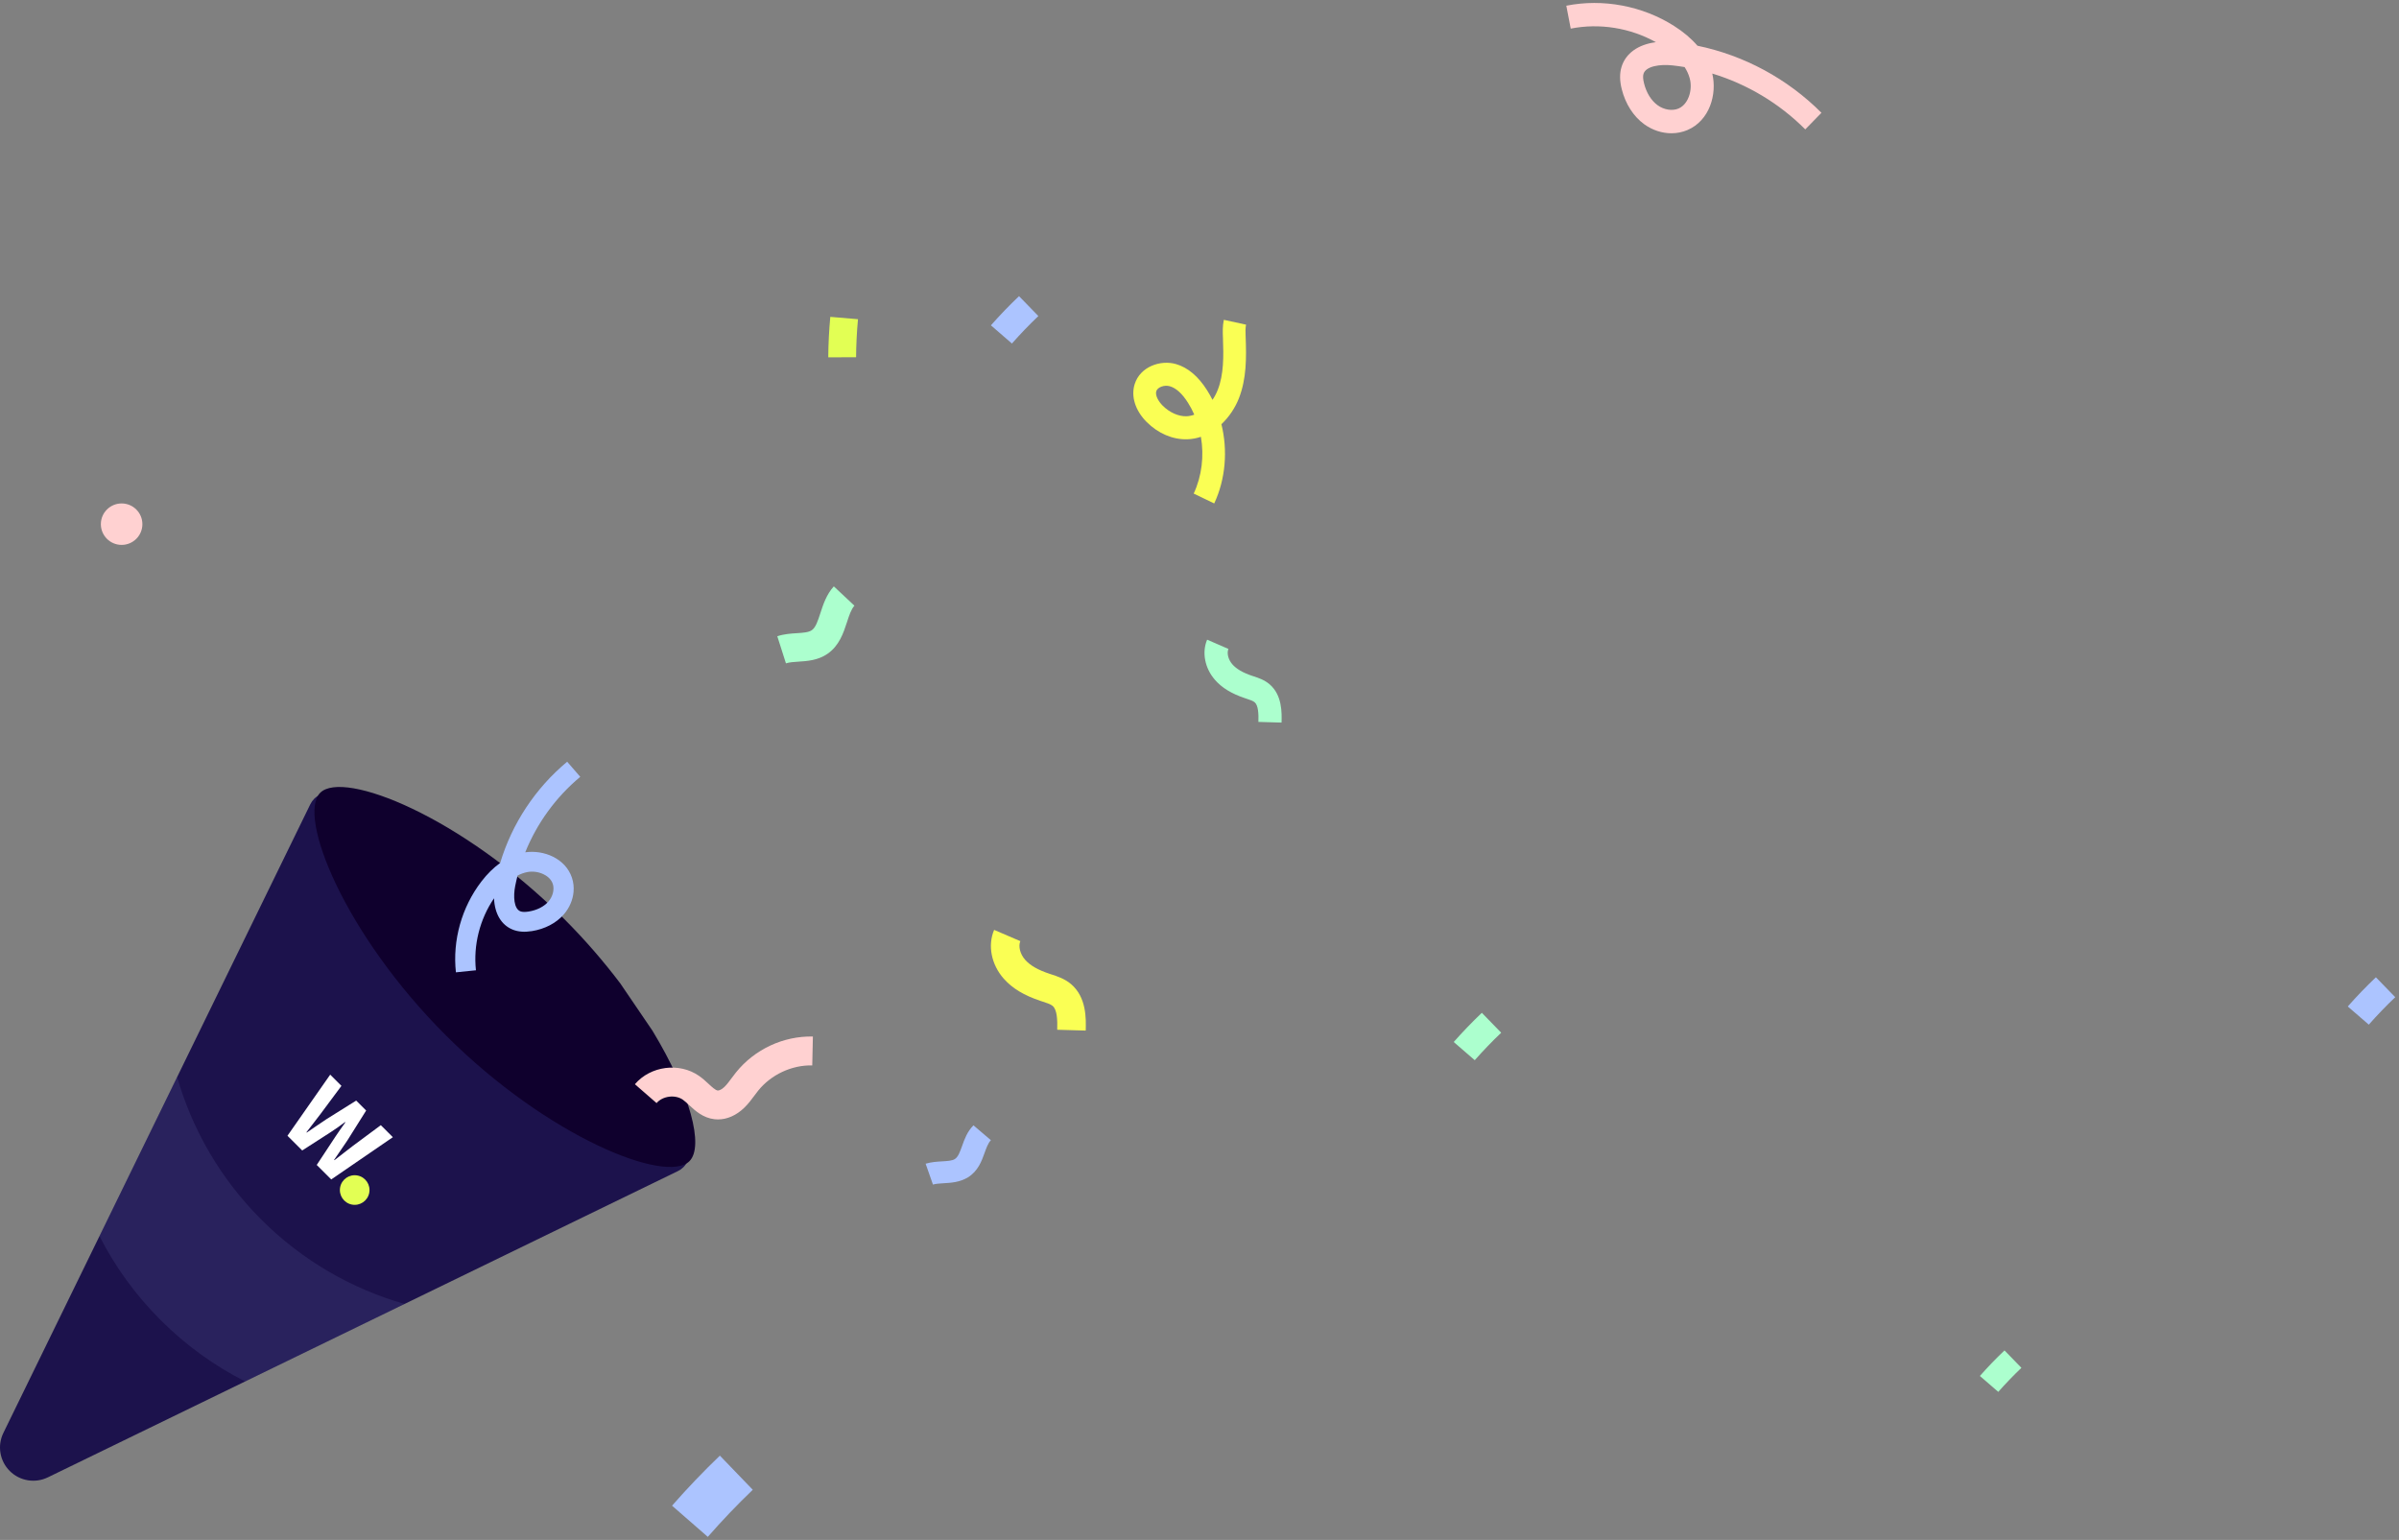 <?xml version="1.0" encoding="UTF-8"?>
<svg width="162px" height="104px" viewBox="0 0 162 104" version="1.1" xmlns="http://www.w3.org/2000/svg" xmlns:xlink="http://www.w3.org/1999/xlink">
    <rect x="0" y="0" width="162" height="104" fill="#808080" stroke="none"/>
    <defs>
        <path d="M9.661,9.641 C6.875,12.421 3.537,14.313 0,15.325 L10.763,20.558 C12.816,19.516 14.743,18.14 16.46,16.426 C18.177,14.713 19.557,12.79 20.601,10.741 L15.357,0 C14.343,3.53 12.447,6.86 9.661,9.641 L9.661,9.641 Z" id="path-1"></path>
    </defs>
    <g id="wallfair.io" stroke="none" stroke-width="1" fill="none" fill-rule="evenodd">
        <g id="wallfair-pop-up" transform="translate(-83, -99)">
            <g id="Group-48" transform="translate(163.873, 150.996) scale(-1, 1) translate(-163.873, -150.996) translate(83, 99.2)">
                <g id="Group-45">
                    <g id="Group-44">
                        <g id="Group" transform="translate(114.797, 52.948)">
                            <path d="M23.787,0.794 C24.323,0.259 25.192,0.259 25.728,0.794 C25.836,0.902 25.925,1.026 25.992,1.163 L46.722,43.626 C47.142,44.487 46.969,45.518 46.291,46.195 C45.613,46.872 44.579,47.045 43.717,46.625 L1.165,25.938 C1.028,25.872 0.903,25.783 0.796,25.675 C0.26,25.14 0.26,24.273 0.796,23.738 L23.787,0.794 Z" id="Path" fill="#1C124C" fill-rule="nonzero"></path>
                            <g id="Oval" transform="translate(19.63, 19.59)">
                                <mask id="mask-2" fill="white">
                                    <use xlink:href="#path-1"></use>
                                </mask>
                                <use id="Mask" fill-opacity="0.096" fill="#ACC4FF" fill-rule="nonzero" xlink:href="#path-1"></use>
                            </g>
                            <path d="M5.064,13.264 C6.171,11.798 7.45,10.312 8.892,8.873 C15.776,2.003 23.76,-1.171 25.324,0.391 C26.889,1.953 23.71,9.919 16.825,16.79 C9.94,23.661 1.956,26.834 0.392,25.272 C-0.602,24.28 0.319,20.702 2.888,16.463 L5.064,13.264 Z" id="Path" fill="#0F002D" fill-rule="nonzero"></path>
                        </g>
                        <path d="M127.991,62.2 C127.669,62.2 127.351,62.138 127.055,62.01 C125.775,61.457 125.329,59.928 125.617,58.717 C123.593,59.334 121.727,60.451 120.214,61.974 L119.274,61.005 C121.249,59.017 123.77,57.656 126.479,57.094 C126.839,56.674 127.295,56.286 127.838,55.94 C129.682,54.766 131.964,54.335 134.099,54.76 L133.843,56.096 C132.169,55.764 130.387,56.052 128.893,56.888 C129.92,57.019 130.653,57.533 130.894,58.339 C131.006,58.716 131.001,59.138 130.878,59.63 C130.663,60.488 130.201,61.213 129.576,61.67 C129.099,62.019 128.539,62.2 127.991,62.2 L127.991,62.2 Z M127.225,58.339 C127.099,58.536 126.997,58.749 126.932,58.979 C126.835,59.324 126.852,59.72 126.98,60.065 C127.051,60.258 127.223,60.603 127.577,60.756 C127.937,60.911 128.426,60.834 128.795,60.564 C129.165,60.293 129.444,59.842 129.582,59.293 C129.643,59.049 129.653,58.867 129.614,58.736 C129.479,58.285 128.652,58.163 127.941,58.24 C127.701,58.266 127.462,58.299 127.225,58.339 L127.225,58.339 Z" id="Shape" fill="#ACC4FF" fill-rule="nonzero" transform="translate(126.687, 58.4) rotate(85) translate(-126.687, -58.4) "></path>
                        <path d="M113.262,75.4 C112.643,75.4 112.023,75.127 111.492,74.616 C111.213,74.346 110.992,74.049 110.798,73.786 C110.71,73.668 110.627,73.556 110.544,73.453 C109.673,72.373 108.276,71.72 106.896,71.752 L106.853,69.802 C108.842,69.757 110.786,70.661 112.043,72.222 C112.152,72.356 112.25,72.489 112.346,72.618 C112.509,72.839 112.664,73.047 112.826,73.204 C113.015,73.385 113.192,73.458 113.281,73.448 C113.432,73.431 113.673,73.208 113.906,72.992 C114.089,72.822 114.297,72.63 114.538,72.462 C115.871,71.532 117.816,71.784 118.873,73.023 L117.409,74.297 C116.998,73.816 116.154,73.707 115.637,74.067 C115.506,74.159 115.363,74.291 115.212,74.43 C114.794,74.817 114.274,75.299 113.496,75.387 C113.418,75.396 113.34,75.4 113.262,75.4 L113.262,75.4 Z" id="Path" fill="#FFD1D1" fill-rule="nonzero"></path>
                        <ellipse id="Oval" fill="#FFD1D1" fill-rule="nonzero" cx="153.533" cy="35.2" rx="1.402" ry="1.4"></ellipse>
                        <path d="M62.159,71.4 C61.593,70.759 60.992,70.134 60.373,69.545 L61.68,68.2 C62.338,68.827 62.977,69.49 63.579,70.172 L62.159,71.4 Z" id="Path" fill="#ACFFCE" fill-rule="nonzero"></path>
                        <path d="M1.786,69 C1.22,68.359 0.619,67.734 0,67.145 L1.306,65.8 C1.965,66.427 2.604,67.09 3.205,67.772 L1.786,69 Z" id="Path-Copy-8" fill="#ACC4FF" fill-rule="nonzero"></path>
                        <path d="M105.031,24.201 C104.466,23.56 103.866,22.936 103.248,22.346 L104.555,20.999 C105.212,21.626 105.85,22.289 106.451,22.971 L105.031,24.201 Z" id="Path-Copy-5" fill="#E2FF54" fill-rule="nonzero" transform="translate(104.849, 22.6) rotate(41) translate(-104.849, -22.6) "></path>
                        <path d="M93.413,23 C92.847,22.359 92.246,21.734 91.627,21.145 L92.933,19.8 C93.592,20.427 94.23,21.09 94.832,21.772 L93.413,23 Z" id="Path" fill="#ACC4FF" fill-rule="nonzero"></path>
                        <path d="M108.673,44.6 C108.442,44.524 108.14,44.504 107.82,44.484 C107.239,44.446 106.516,44.4 105.873,43.96 C105.069,43.409 104.782,42.526 104.551,41.816 C104.406,41.37 104.269,40.949 104.048,40.705 L105.44,39.4 C105.938,39.95 106.156,40.62 106.348,41.211 C106.517,41.73 106.662,42.179 106.93,42.362 C107.147,42.511 107.514,42.534 107.939,42.562 C108.342,42.588 108.799,42.617 109.257,42.768 L108.673,44.6 Z" id="Path" fill="#ACFFCE" fill-rule="nonzero"></path>
                        <path d="M88.429,69.4 C88.406,68.615 88.364,67.153 89.424,66.258 C89.85,65.899 90.343,65.738 90.739,65.609 L90.864,65.568 C91.655,65.306 92.183,65.003 92.525,64.614 C92.859,64.234 92.994,63.707 92.845,63.36 L94.614,62.6 C95.061,63.645 94.808,64.936 93.969,65.89 C93.392,66.545 92.598,67.025 91.47,67.4 L91.334,67.444 C91.061,67.533 90.802,67.617 90.664,67.734 C90.357,67.993 90.335,68.693 90.354,69.344 L88.429,69.4 Z" id="Path" fill="#FAFF54" fill-rule="nonzero"></path>
                        <path d="M75.205,48.6 C75.187,47.953 75.152,46.75 76.013,46.013 C76.359,45.717 76.76,45.585 77.082,45.478 L77.184,45.445 C77.826,45.228 78.255,44.979 78.533,44.658 C78.804,44.346 78.914,43.912 78.793,43.626 L80.231,43 C80.594,43.86 80.388,44.924 79.706,45.709 C79.238,46.249 78.592,46.644 77.675,46.953 L77.566,46.989 C77.343,47.063 77.133,47.132 77.021,47.228 C76.771,47.442 76.753,48.018 76.769,48.554 L75.205,48.6 Z" id="Path-Copy-3" fill="#ACFFCE" fill-rule="nonzero"></path>
                        <path d="M79.752,33.8 C78.982,32.151 78.829,30.221 79.266,28.449 C78.731,27.946 78.325,27.315 78.082,26.691 C77.569,25.371 77.575,23.983 77.629,22.559 L77.63,22.544 C77.642,22.244 77.652,21.961 77.603,21.726 L79.103,21.4 C79.193,21.826 79.177,22.24 79.163,22.604 L79.162,22.619 C79.115,23.871 79.105,25.081 79.509,26.119 C79.609,26.376 79.731,26.604 79.869,26.804 C79.979,26.583 80.1,26.368 80.232,26.159 C80.83,25.212 81.539,24.615 82.337,24.387 C83.383,24.087 84.753,24.561 85.124,25.744 C85.385,26.574 85.082,27.529 84.314,28.3 C83.546,29.071 82.549,29.496 81.58,29.467 C81.254,29.458 80.944,29.399 80.651,29.3 C80.429,30.591 80.586,31.952 81.138,33.134 L79.752,33.8 Z M81.098,27.803 C81.282,27.871 81.461,27.907 81.625,27.912 C82.164,27.928 82.771,27.659 83.235,27.193 C83.513,26.914 83.753,26.504 83.663,26.216 C83.578,25.947 83.119,25.78 82.754,25.884 C82.327,26.006 81.914,26.381 81.524,26.999 C81.362,27.255 81.219,27.525 81.098,27.803 Z" id="Shape" fill="#FAFF54" fill-rule="nonzero"></path>
                        <path d="M48.877,8.8 C48.503,8.8 48.133,8.728 47.79,8.58 C46.301,7.94 45.784,6.169 46.119,4.767 C43.766,5.482 41.597,6.775 39.839,8.538 L38.747,7.417 C41.042,5.115 43.971,3.539 47.12,2.888 C47.538,2.402 48.068,1.952 48.7,1.552 C50.843,0.192 53.495,-0.306 55.976,0.185 L55.678,1.733 C53.732,1.347 51.662,1.682 49.926,2.649 C51.119,2.801 51.97,3.397 52.25,4.329 C52.381,4.765 52.375,5.254 52.232,5.824 C51.983,6.818 51.445,7.657 50.719,8.187 C50.165,8.591 49.514,8.8 48.877,8.8 L48.877,8.8 Z M47.986,4.33 C47.84,4.558 47.722,4.805 47.647,5.07 C47.534,5.47 47.554,5.929 47.702,6.328 C47.785,6.551 47.985,6.951 48.396,7.128 C48.814,7.308 49.383,7.218 49.811,6.906 C50.242,6.592 50.566,6.07 50.726,5.434 C50.797,5.152 50.809,4.941 50.764,4.789 C50.607,4.267 49.645,4.126 48.819,4.215 C48.54,4.245 48.263,4.284 47.986,4.33 L47.986,4.33 Z" id="Shape-Copy-4" fill="#FFD1D1" fill-rule="nonzero"></path>
                        <path d="M26.806,93.8 C26.311,93.239 25.785,92.693 25.243,92.177 L26.386,91 C26.962,91.548 27.521,92.129 28.048,92.726 L26.806,93.8 Z" id="Path-Copy-9" fill="#ACFFCE" fill-rule="nonzero"></path>
                        <path d="M98.746,79.8 C98.55,79.741 98.294,79.726 98.024,79.71 C97.532,79.682 96.92,79.646 96.377,79.308 C95.696,78.884 95.453,78.204 95.258,77.658 C95.135,77.315 95.019,76.992 94.832,76.804 L96.01,75.8 C96.431,76.223 96.616,76.738 96.778,77.193 C96.921,77.593 97.044,77.938 97.271,78.079 C97.454,78.193 97.765,78.211 98.125,78.232 C98.466,78.252 98.852,78.275 99.24,78.391 L98.746,79.8 Z" id="Path-Copy-2" fill="#ACC4FF" fill-rule="nonzero"></path>
                    </g>
                    <g id="Group-33" transform="translate(135.217, 72.372)">
                        <ellipse id="Oval" fill="#E2FF54" transform="translate(2.577, 7.797) rotate(-11) translate(-2.577, -7.797) " cx="2.577" cy="7.797" rx="1" ry="1"></ellipse>
                        <path d="M3.188,6.348 L3.65,4.097 C3.691,3.904 3.727,3.711 3.76,3.515 C3.793,3.32 3.825,3.131 3.855,2.949 L3.855,2.949 L3.885,2.949 C3.911,3.131 3.94,3.32 3.973,3.516 C4.006,3.711 4.043,3.905 4.084,4.098 L4.084,4.098 L4.573,6.349 L5.98,6.351 L6.858,1.392 L5.786,1.391 L5.445,3.711 C5.41,3.969 5.376,4.228 5.343,4.487 C5.311,4.745 5.277,5.009 5.241,5.278 L5.241,5.278 L5.211,5.277 C5.16,5.009 5.11,4.744 5.062,4.482 C5.013,4.221 4.964,3.964 4.913,3.71 L4.913,3.71 L4.378,1.39 L3.428,1.389 L2.897,3.709 C2.847,3.967 2.797,4.227 2.749,4.488 C2.702,4.749 2.652,5.012 2.602,5.275 L2.602,5.275 L2.571,5.275 C2.541,5.012 2.508,4.749 2.472,4.488 C2.436,4.227 2.403,3.967 2.372,3.708 L2.372,3.708 L2.028,1.388 L0.879,1.387 L1.804,6.347 L3.188,6.348 Z" id="W" fill="#FFFFFF" fill-rule="nonzero" transform="translate(3.869, 3.869) rotate(-45) translate(-3.869, -3.869) "></path>
                    </g>
                </g>
                <path d="M113.95,103.592 C112.988,102.492 111.966,101.422 110.913,100.412 L113.134,98.106 C114.254,99.18 115.341,100.318 116.364,101.487 L113.95,103.592 Z" id="Path" fill="#ACC4FF" fill-rule="nonzero"></path>
            </g>
        </g>
    </g>
</svg>